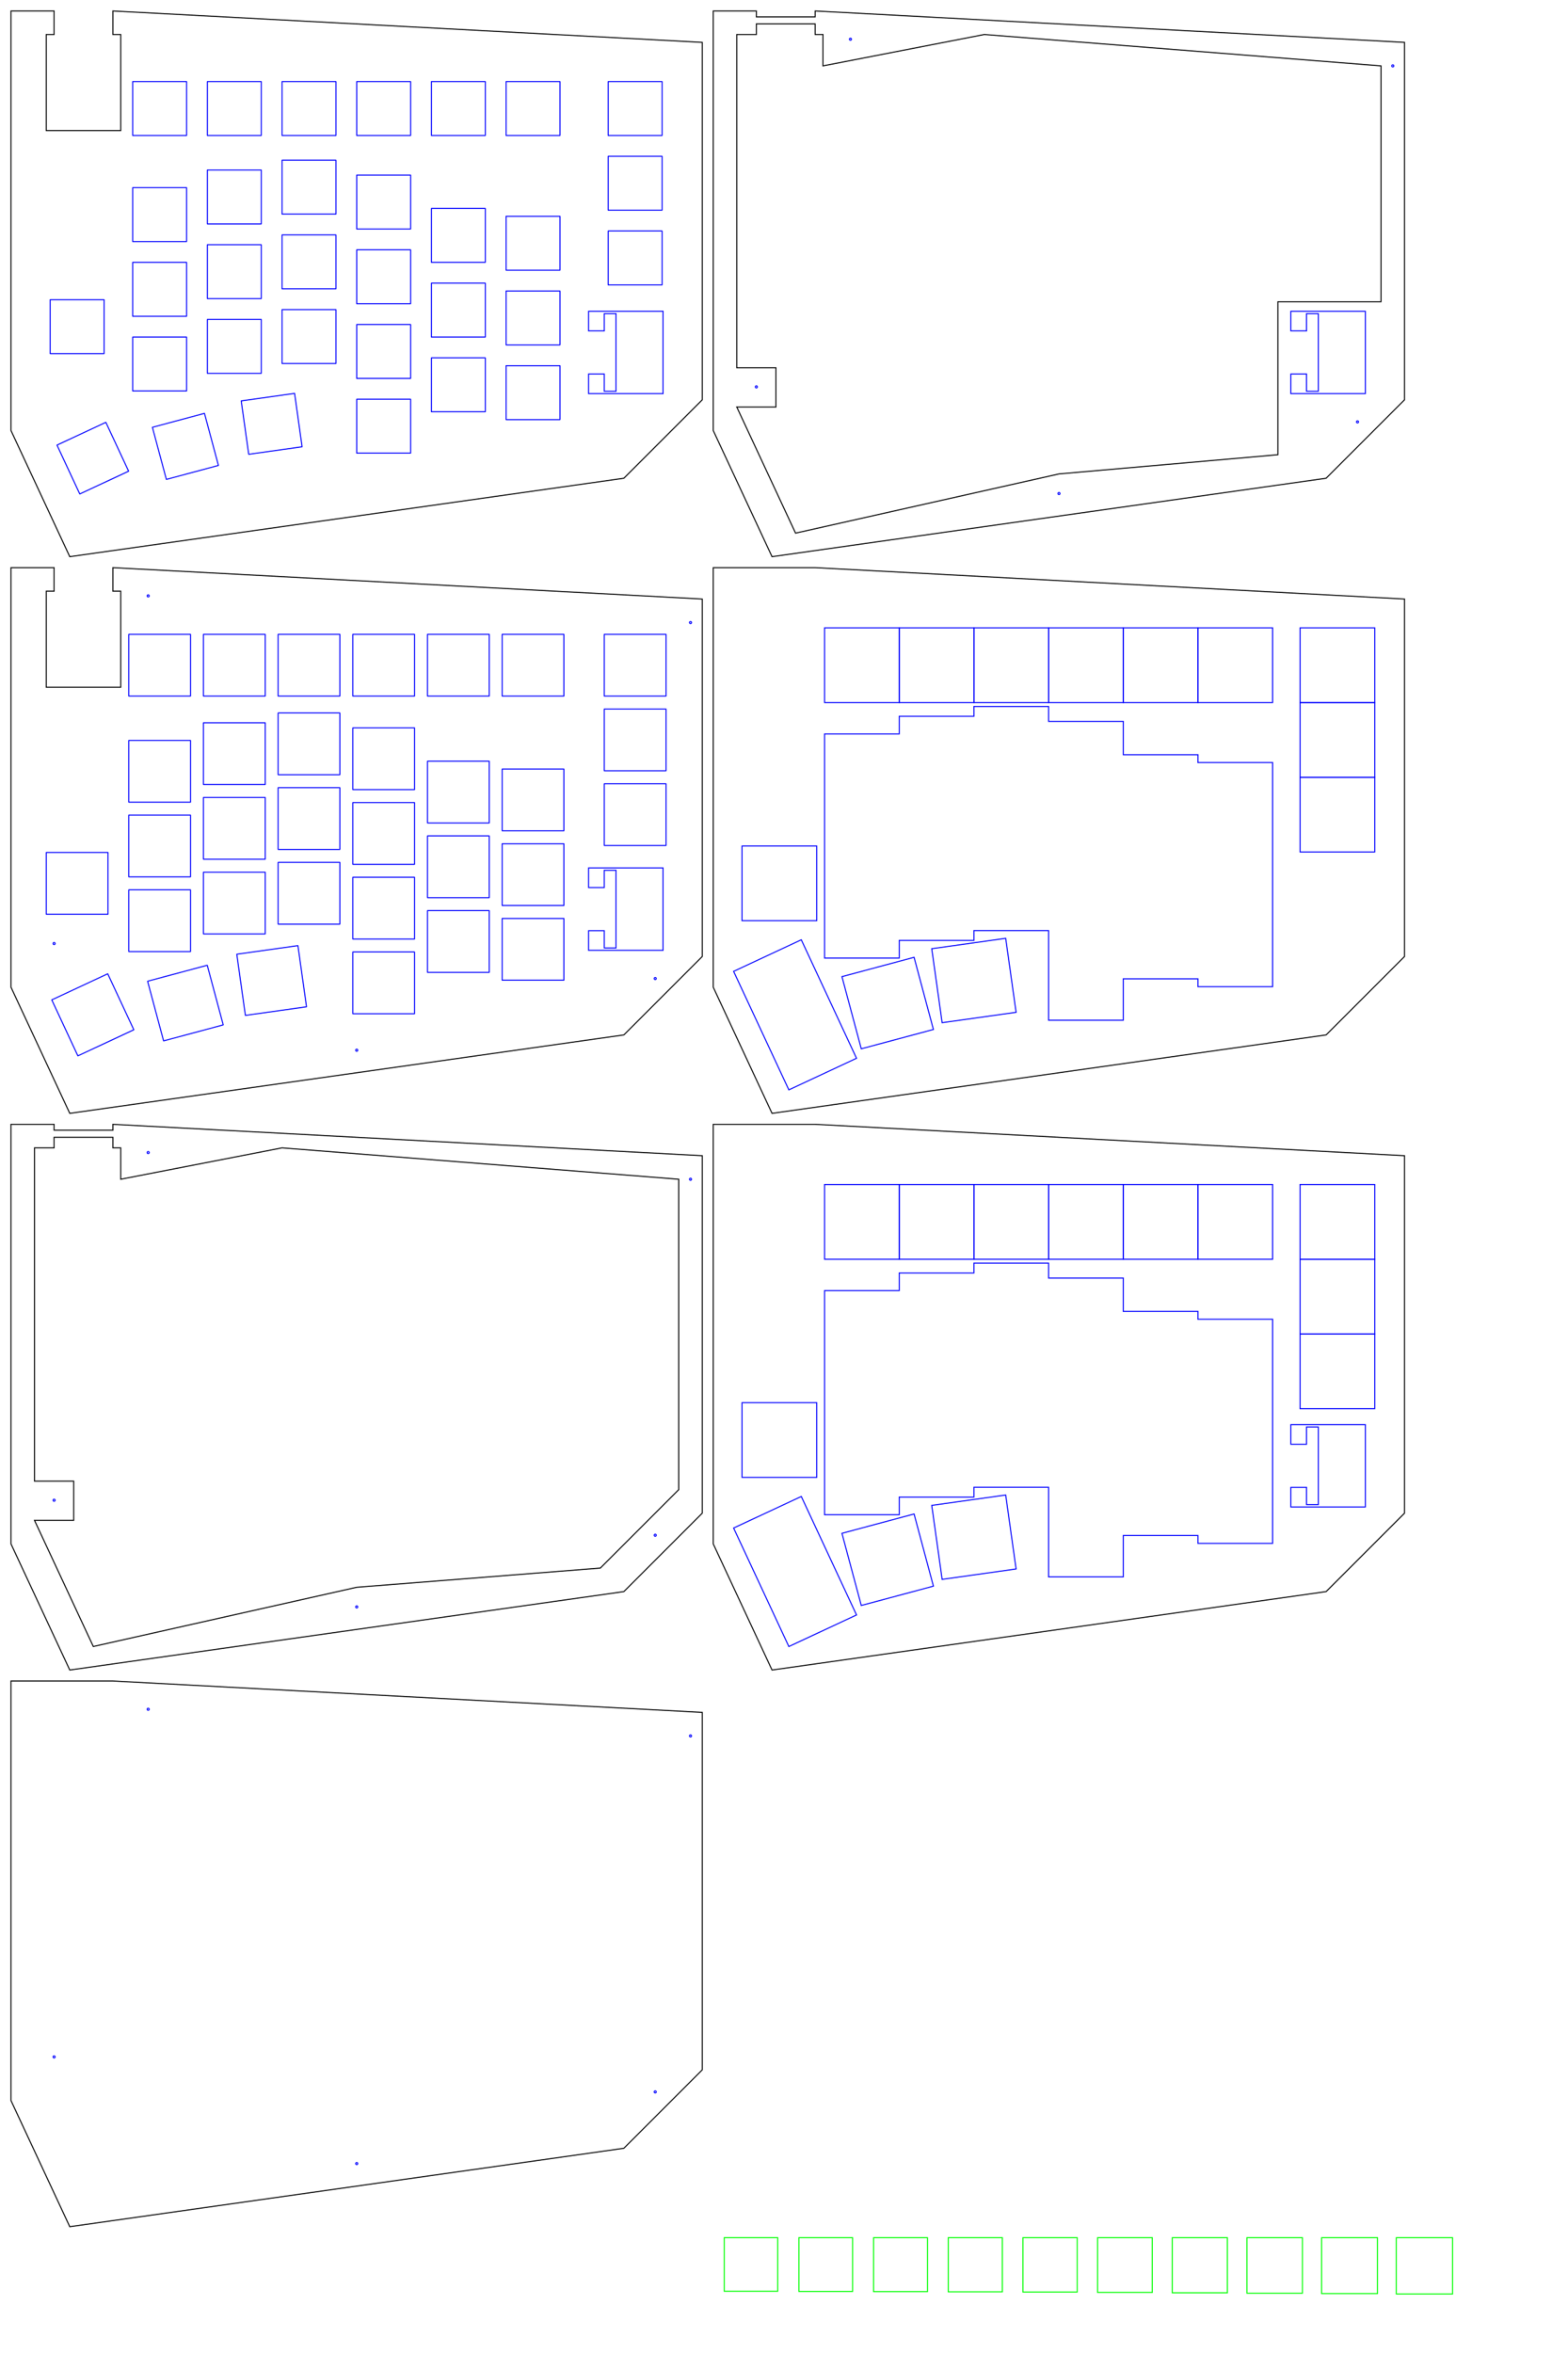<?xml version="1.0" encoding="utf-8" ?>
<svg baseProfile="full" height="600mm" version="1.1" width="400mm" xmlns="http://www.w3.org/2000/svg" xmlns:ev="http://www.w3.org/2001/xml-events" xmlns:xlink="http://www.w3.org/1999/xlink"><defs /><rect fill="none" height="13.75mm" rx="0.01mm" ry="0.01mm" stroke="#0000ff" width="13.75mm" x="33.85mm" y="47.85mm" /><rect fill="none" height="13.75mm" rx="0.01mm" ry="0.01mm" stroke="#0000ff" width="13.75mm" x="33.85mm" y="66.9mm" /><rect fill="none" height="13.75mm" rx="0.01mm" ry="0.01mm" stroke="#0000ff" width="13.75mm" x="33.85mm" y="85.95mm" /><rect fill="none" height="13.75mm" rx="0.01mm" ry="0.01mm" stroke="#0000ff" width="13.75mm" x="52.9mm" y="43.35mm" /><rect fill="none" height="13.75mm" rx="0.01mm" ry="0.01mm" stroke="#0000ff" width="13.75mm" x="52.9mm" y="62.4mm" /><rect fill="none" height="13.75mm" rx="0.01mm" ry="0.01mm" stroke="#0000ff" width="13.75mm" x="52.9mm" y="81.45mm" /><rect fill="none" height="13.75mm" rx="0.01mm" ry="0.01mm" stroke="#0000ff" width="13.75mm" x="71.95mm" y="40.85mm" /><rect fill="none" height="13.75mm" rx="0.01mm" ry="0.01mm" stroke="#0000ff" width="13.75mm" x="71.95mm" y="59.9mm" /><rect fill="none" height="13.75mm" rx="0.01mm" ry="0.01mm" stroke="#0000ff" width="13.75mm" x="71.95mm" y="78.95mm" /><rect fill="none" height="13.75mm" rx="0.01mm" ry="0.01mm" stroke="#0000ff" width="13.75mm" x="91.0mm" y="44.65mm" /><rect fill="none" height="13.75mm" rx="0.01mm" ry="0.01mm" stroke="#0000ff" width="13.75mm" x="91.0mm" y="63.7mm" /><rect fill="none" height="13.75mm" rx="0.01mm" ry="0.01mm" stroke="#0000ff" width="13.75mm" x="91.0mm" y="82.75mm" /><rect fill="none" height="13.75mm" rx="0.01mm" ry="0.01mm" stroke="#0000ff" width="13.75mm" x="91.0mm" y="101.8mm" /><rect fill="none" height="13.75mm" rx="0.01mm" ry="0.01mm" stroke="#0000ff" width="13.75mm" x="110.05mm" y="53.15mm" /><rect fill="none" height="13.75mm" rx="0.01mm" ry="0.01mm" stroke="#0000ff" width="13.75mm" x="110.05mm" y="72.2mm" /><rect fill="none" height="13.75mm" rx="0.01mm" ry="0.01mm" stroke="#0000ff" width="13.75mm" x="110.05mm" y="91.25mm" /><rect fill="none" height="13.75mm" rx="0.01mm" ry="0.01mm" stroke="#0000ff" width="13.75mm" x="129.1mm" y="55.15mm" /><rect fill="none" height="13.75mm" rx="0.01mm" ry="0.01mm" stroke="#0000ff" width="13.75mm" x="129.1mm" y="74.2mm" /><rect fill="none" height="13.75mm" rx="0.01mm" ry="0.01mm" stroke="#0000ff" width="13.75mm" x="129.1mm" y="93.25mm" /><rect fill="none" height="13.75mm" rx="0.01mm" ry="0.01mm" stroke="#0000ff" transform="rotate(65, 89.48, 441.54)" width="13.75mm" x="16.8mm" y="109.95mm" /><rect fill="none" height="13.75mm" rx="0.01mm" ry="0.01mm" stroke="#0000ff" transform="rotate(0, 74.362, 314.832)" width="13.75mm" x="12.8mm" y="76.425mm" /><rect fill="none" height="13.75mm" rx="0.01mm" ry="0.01mm" stroke="#0000ff" transform="rotate(-8, 261.919, 408.469)" width="13.75mm" x="62.425mm" y="101.2mm" /><rect fill="none" height="13.75mm" rx="0.01mm" ry="0.01mm" stroke="#0000ff" transform="rotate(-15, 178.77, 430.202)" width="13.75mm" x="40.425mm" y="106.95mm" /><rect fill="none" height="13.75mm" rx="0.01mm" ry="0.01mm" stroke="#0000ff" transform="rotate(0, 153.92, 104.598)" width="13.75mm" x="33.85mm" y="20.8mm" /><rect fill="none" height="13.75mm" rx="0.01mm" ry="0.01mm" stroke="#0000ff" transform="rotate(0, 225.92, 104.598)" width="13.75mm" x="52.9mm" y="20.8mm" /><rect fill="none" height="13.75mm" rx="0.01mm" ry="0.01mm" stroke="#0000ff" transform="rotate(0, 297.919, 104.598)" width="13.75mm" x="71.95mm" y="20.8mm" /><rect fill="none" height="13.75mm" rx="0.01mm" ry="0.01mm" stroke="#0000ff" transform="rotate(0, 369.919, 104.598)" width="13.75mm" x="91.0mm" y="20.8mm" /><rect fill="none" height="13.75mm" rx="0.01mm" ry="0.01mm" stroke="#0000ff" transform="rotate(0, 441.918, 104.598)" width="13.75mm" x="110.05mm" y="20.8mm" /><rect fill="none" height="13.75mm" rx="0.01mm" ry="0.01mm" stroke="#0000ff" transform="rotate(0, 513.918, 104.598)" width="13.75mm" x="129.1mm" y="20.8mm" /><rect fill="none" height="13.75mm" rx="0.01mm" ry="0.01mm" stroke="#0000ff" transform="rotate(0, 612.373, 104.598)" width="13.75mm" x="155.15mm" y="20.8mm" /><rect fill="none" height="13.75mm" rx="0.01mm" ry="0.01mm" stroke="#0000ff" transform="rotate(0, 612.373, 176.597)" width="13.75mm" x="155.15mm" y="39.85mm" /><rect fill="none" height="13.75mm" rx="0.01mm" ry="0.01mm" stroke="#0000ff" transform="rotate(0, 612.373, 248.597)" width="13.75mm" x="155.15mm" y="58.9mm" /><polygon fill="none" points="10.583,10.583 52.157,10.583 52.157,33.26 44.598,33.26 44.598,125.857 116.409,125.857 116.409,33.26 108.85,33.26 108.85,10.583 677.097,40.819 677.097,385.32 601.507,460.91 67.275,536.5 10.583,414.923" stroke="#000000" /><polygon fill="none" points="639.302,379.367 567.492,379.367 567.492,360.47 582.61,360.47 582.61,377.1 593.948,377.1 593.948,302.266 582.61,302.266 582.61,318.895 567.492,318.895 567.492,299.998 639.302,299.998" stroke="#0000ff" /><rect fill="none" height="15.75mm" rx="0.01mm" ry="0.01mm" stroke="#0000ff" width="15.75mm" x="32.85mm" y="188.8mm" /><rect fill="none" height="15.75mm" rx="0.01mm" ry="0.01mm" stroke="#0000ff" width="15.75mm" x="32.85mm" y="207.85mm" /><rect fill="none" height="15.75mm" rx="0.01mm" ry="0.01mm" stroke="#0000ff" width="15.75mm" x="32.85mm" y="226.9mm" /><rect fill="none" height="15.75mm" rx="0.01mm" ry="0.01mm" stroke="#0000ff" width="15.75mm" x="51.9mm" y="184.3mm" /><rect fill="none" height="15.75mm" rx="0.01mm" ry="0.01mm" stroke="#0000ff" width="15.75mm" x="51.9mm" y="203.35mm" /><rect fill="none" height="15.75mm" rx="0.01mm" ry="0.01mm" stroke="#0000ff" width="15.75mm" x="51.9mm" y="222.4mm" /><rect fill="none" height="15.75mm" rx="0.01mm" ry="0.01mm" stroke="#0000ff" width="15.75mm" x="70.95mm" y="181.8mm" /><rect fill="none" height="15.75mm" rx="0.01mm" ry="0.01mm" stroke="#0000ff" width="15.75mm" x="70.95mm" y="200.85mm" /><rect fill="none" height="15.75mm" rx="0.01mm" ry="0.01mm" stroke="#0000ff" width="15.75mm" x="70.95mm" y="219.9mm" /><rect fill="none" height="15.75mm" rx="0.01mm" ry="0.01mm" stroke="#0000ff" width="15.75mm" x="90.0mm" y="185.6mm" /><rect fill="none" height="15.75mm" rx="0.01mm" ry="0.01mm" stroke="#0000ff" width="15.75mm" x="90.0mm" y="204.65mm" /><rect fill="none" height="15.75mm" rx="0.01mm" ry="0.01mm" stroke="#0000ff" width="15.75mm" x="90.0mm" y="223.7mm" /><rect fill="none" height="15.75mm" rx="0.01mm" ry="0.01mm" stroke="#0000ff" width="15.75mm" x="90.0mm" y="242.75mm" /><rect fill="none" height="15.75mm" rx="0.01mm" ry="0.01mm" stroke="#0000ff" width="15.75mm" x="109.05mm" y="194.1mm" /><rect fill="none" height="15.75mm" rx="0.01mm" ry="0.01mm" stroke="#0000ff" width="15.75mm" x="109.05mm" y="213.15mm" /><rect fill="none" height="15.75mm" rx="0.01mm" ry="0.01mm" stroke="#0000ff" width="15.75mm" x="109.05mm" y="232.2mm" /><rect fill="none" height="15.75mm" rx="0.01mm" ry="0.01mm" stroke="#0000ff" width="15.75mm" x="128.1mm" y="196.1mm" /><rect fill="none" height="15.75mm" rx="0.01mm" ry="0.01mm" stroke="#0000ff" width="15.75mm" x="128.1mm" y="215.15mm" /><rect fill="none" height="15.75mm" rx="0.01mm" ry="0.01mm" stroke="#0000ff" width="15.75mm" x="128.1mm" y="234.2mm" /><rect fill="none" height="15.75mm" rx="0.01mm" ry="0.01mm" stroke="#0000ff" transform="rotate(65, 89.48, 978.04)" width="15.75mm" x="15.8mm" y="250.9mm" /><rect fill="none" height="15.75mm" rx="0.01mm" ry="0.01mm" stroke="#0000ff" transform="rotate(0, 74.362, 851.332)" width="15.75mm" x="11.8mm" y="217.375mm" /><rect fill="none" height="15.75mm" rx="0.01mm" ry="0.01mm" stroke="#0000ff" transform="rotate(-8, 261.919, 944.969)" width="15.75mm" x="61.425mm" y="242.15mm" /><rect fill="none" height="15.75mm" rx="0.01mm" ry="0.01mm" stroke="#0000ff" transform="rotate(-15, 178.77, 966.702)" width="15.75mm" x="39.425mm" y="247.9mm" /><rect fill="none" height="15.75mm" rx="0.01mm" ry="0.01mm" stroke="#0000ff" transform="rotate(0, 153.92, 641.098)" width="15.75mm" x="32.85mm" y="161.75mm" /><rect fill="none" height="15.75mm" rx="0.01mm" ry="0.01mm" stroke="#0000ff" transform="rotate(0, 225.92, 641.098)" width="15.75mm" x="51.9mm" y="161.75mm" /><rect fill="none" height="15.75mm" rx="0.01mm" ry="0.01mm" stroke="#0000ff" transform="rotate(0, 297.919, 641.098)" width="15.75mm" x="70.95mm" y="161.75mm" /><rect fill="none" height="15.75mm" rx="0.01mm" ry="0.01mm" stroke="#0000ff" transform="rotate(0, 369.919, 641.098)" width="15.75mm" x="90.0mm" y="161.75mm" /><rect fill="none" height="15.75mm" rx="0.01mm" ry="0.01mm" stroke="#0000ff" transform="rotate(0, 441.918, 641.098)" width="15.75mm" x="109.05mm" y="161.75mm" /><rect fill="none" height="15.75mm" rx="0.01mm" ry="0.01mm" stroke="#0000ff" transform="rotate(0, 513.918, 641.098)" width="15.75mm" x="128.1mm" y="161.75mm" /><rect fill="none" height="15.75mm" rx="0.01mm" ry="0.01mm" stroke="#0000ff" transform="rotate(0, 612.373, 641.098)" width="15.75mm" x="154.15mm" y="161.75mm" /><rect fill="none" height="15.75mm" rx="0.01mm" ry="0.01mm" stroke="#0000ff" transform="rotate(0, 612.373, 713.097)" width="15.75mm" x="154.15mm" y="180.8mm" /><rect fill="none" height="15.75mm" rx="0.01mm" ry="0.01mm" stroke="#0000ff" transform="rotate(0, 612.373, 785.097)" width="15.75mm" x="154.15mm" y="199.85mm" /><polygon fill="none" points="10.583,547.083 52.157,547.083 52.157,569.76 44.598,569.76 44.598,662.357 116.409,662.357 116.409,569.76 108.85,569.76 108.85,547.083 677.097,577.319 677.097,921.82 601.507,997.41 67.275,1073 10.583,951.423" stroke="#000000" /><circle cx="37.8mm" cy="151.95mm" fill="none" r="1" stroke="#0000ff" /><circle cx="176.15mm" cy="158.75mm" fill="none" r="1" stroke="#0000ff" /><circle cx="91.0mm" cy="267.8mm" fill="none" r="1" stroke="#0000ff" /><circle cx="13.8mm" cy="240.6mm" fill="none" r="1" stroke="#0000ff" /><circle cx="167.15mm" cy="249.525mm" fill="none" r="1" stroke="#0000ff" /><polygon fill="none" points="639.302,915.867 567.492,915.867 567.492,896.97 582.61,896.97 582.61,913.6 593.948,913.6 593.948,838.766 582.61,838.766 582.61,855.395 567.492,855.395 567.492,836.498 639.302,836.498" stroke="#0000ff" /><polygon fill="none" points="33.26,1083.583 10.583,1083.583 10.583,1487.923 67.275,1609.5 601.507,1533.91 677.097,1458.32 677.097,1113.819 108.85,1083.583 108.85,1083.583 108.85,1089.252 52.157,1089.252 52.157,1083.583" stroke="#000000" /><polygon fill="none" points="33.26,1106.26 52.157,1106.26 52.157,1096.055 108.85,1096.055 108.85,1106.26 116.409,1106.26 116.409,1136.496 271.935,1106.26 654.42,1136.496 654.42,1188.464 654.42,1435.643 578.83,1511.233 343.935,1529.753 89.952,1586.823 33.26,1465.246 71.055,1465.246 71.055,1427.451 33.26,1427.451" stroke="#000000" /><circle cx="37.8mm" cy="293.9mm" fill="none" r="1" stroke="#0000ff" /><circle cx="176.15mm" cy="300.7mm" fill="none" r="1" stroke="#0000ff" /><circle cx="91.0mm" cy="409.75mm" fill="none" r="1" stroke="#0000ff" /><circle cx="13.8mm" cy="382.55mm" fill="none" r="1" stroke="#0000ff" /><circle cx="167.15mm" cy="391.475mm" fill="none" r="1" stroke="#0000ff" /><polygon fill="none" points="710.357,10.583 687.68,10.583 687.68,414.923 744.373,536.5 1278.605,460.91 1354.195,385.32 1354.195,40.819 785.947,10.583 785.947,10.583 785.947,16.252 729.255,16.252 729.255,10.583" stroke="#000000" /><polygon fill="none" points="710.357,33.26 729.255,33.26 729.255,23.055 785.947,23.055 785.947,33.26 793.506,33.26 793.506,63.496 949.032,33.26 1331.518,63.496 1331.518,290.833 1232.117,290.833 1232.117,438.233 1021.032,456.753 767.05,513.823 710.357,392.246 748.152,392.246 748.152,354.451 710.357,354.451" stroke="#000000" /><circle cx="216.95mm" cy="10.0mm" fill="none" r="1" stroke="#0000ff" /><circle cx="355.3mm" cy="16.8mm" fill="none" r="1" stroke="#0000ff" /><circle cx="270.15mm" cy="125.85mm" fill="none" r="1" stroke="#0000ff" /><circle cx="192.95mm" cy="98.65mm" fill="none" r="1" stroke="#0000ff" /><circle cx="346.3mm" cy="107.575mm" fill="none" r="1" stroke="#0000ff" /><polygon fill="none" points="1316.4,379.367 1244.589,379.367 1244.589,360.47 1259.707,360.47 1259.707,377.1 1271.046,377.1 1271.046,302.266 1259.707,302.266 1259.707,318.895 1244.589,318.895 1244.589,299.998 1316.4,299.998" stroke="#0000ff" /><polygon fill="none" points="10.583,1620.083 108.85,1620.083 677.097,1650.319 677.097,1994.82 601.507,2070.41 67.275,2146 10.583,2024.423" stroke="#000000" /><circle cx="37.8mm" cy="435.85mm" fill="none" r="1" stroke="#0000ff" /><circle cx="176.15mm" cy="442.65mm" fill="none" r="1" stroke="#0000ff" /><circle cx="91.0mm" cy="551.7mm" fill="none" r="1" stroke="#0000ff" /><circle cx="13.8mm" cy="524.5mm" fill="none" r="1" stroke="#0000ff" /><circle cx="167.15mm" cy="533.425mm" fill="none" r="1" stroke="#0000ff" /><polygon fill="none" points="687.68,547.083 785.947,547.083 1354.195,577.319 1354.195,921.82 1278.605,997.41 744.373,1073 687.68,951.423" stroke="#000000" /><polygon fill="none" points="795.018,707.333 867.017,707.333 867.017,690.326 939.017,690.326 939.017,680.877 1011.016,680.877 1011.016,695.239 1083.016,695.239 1083.016,727.365 1155.015,727.365 1155.015,734.924 1227.015,734.924 1227.015,950.922 1155.015,950.922 1155.015,943.363 1083.016,943.363 1083.016,983.237 1011.016,983.237 1011.016,896.875 939.017,896.875 939.017,906.324 867.017,906.324 867.017,923.332 795.018,923.332" stroke="#0000ff" /><polygon fill="none" points="772.579,905.729 825.829,1019.923 760.575,1050.351 707.325,936.157" stroke="#0000ff" /><polygon fill="none" points="715.459,815.333 787.459,815.333 787.459,887.332 715.459,887.332" stroke="#0000ff" /><polygon fill="none" points="898.357,914.33 969.656,904.31 979.676,975.609 908.378,985.629" stroke="#0000ff" /><polygon fill="none" points="811.777,941.246 881.323,922.611 899.958,992.157 830.412,1010.792" stroke="#0000ff" /><polygon fill="none" points="795.018,605.098 867.017,605.098 867.017,677.097 795.018,677.097" stroke="#0000ff" /><polygon fill="none" points="867.017,605.098 939.017,605.098 939.017,677.097 867.017,677.097" stroke="#0000ff" /><polygon fill="none" points="939.017,605.098 1011.016,605.098 1011.016,677.097 939.017,677.097" stroke="#0000ff" /><polygon fill="none" points="1011.016,605.098 1083.016,605.098 1083.016,677.097 1011.016,677.097" stroke="#0000ff" /><polygon fill="none" points="1083.016,605.098 1155.015,605.098 1155.015,677.097 1083.016,677.097" stroke="#0000ff" /><polygon fill="none" points="1155.015,605.098 1227.015,605.098 1227.015,677.097 1155.015,677.097" stroke="#0000ff" /><polygon fill="none" points="1253.471,605.098 1325.471,605.098 1325.471,677.097 1253.471,677.097" stroke="#0000ff" /><polygon fill="none" points="1253.471,677.097 1325.471,677.097 1325.471,749.097 1253.471,749.097" stroke="#0000ff" /><polygon fill="none" points="1253.471,749.097 1325.471,749.097 1325.471,821.096 1253.471,821.096" stroke="#0000ff" /><polygon fill="none" points="687.68,1083.583 785.947,1083.583 1354.195,1113.819 1354.195,1458.32 1278.605,1533.91 744.373,1609.5 687.68,1487.923" stroke="#000000" /><polygon fill="none" points="795.018,1243.833 867.017,1243.833 867.017,1226.826 939.017,1226.826 939.017,1217.377 1011.016,1217.377 1011.016,1231.739 1083.016,1231.739 1083.016,1263.865 1155.015,1263.865 1155.015,1271.424 1227.015,1271.424 1227.015,1487.422 1155.015,1487.422 1155.015,1479.863 1083.016,1479.863 1083.016,1519.737 1011.016,1519.737 1011.016,1433.375 939.017,1433.375 939.017,1442.824 867.017,1442.824 867.017,1459.832 795.018,1459.832" stroke="#0000ff" /><polygon fill="none" points="772.579,1442.229 825.829,1556.423 760.575,1586.851 707.325,1472.657" stroke="#0000ff" /><polygon fill="none" points="715.459,1351.833 787.459,1351.833 787.459,1423.832 715.459,1423.832" stroke="#0000ff" /><polygon fill="none" points="898.357,1450.83 969.656,1440.81 979.676,1512.109 908.378,1522.129" stroke="#0000ff" /><polygon fill="none" points="811.777,1477.746 881.323,1459.111 899.958,1528.657 830.412,1547.292" stroke="#0000ff" /><polygon fill="none" points="795.018,1141.598 867.017,1141.598 867.017,1213.597 795.018,1213.597" stroke="#0000ff" /><polygon fill="none" points="867.017,1141.598 939.017,1141.598 939.017,1213.597 867.017,1213.597" stroke="#0000ff" /><polygon fill="none" points="939.017,1141.598 1011.016,1141.598 1011.016,1213.597 939.017,1213.597" stroke="#0000ff" /><polygon fill="none" points="1011.016,1141.598 1083.016,1141.598 1083.016,1213.597 1011.016,1213.597" stroke="#0000ff" /><polygon fill="none" points="1083.016,1141.598 1155.015,1141.598 1155.015,1213.597 1083.016,1213.597" stroke="#0000ff" /><polygon fill="none" points="1155.015,1141.598 1227.015,1141.598 1227.015,1213.597 1155.015,1213.597" stroke="#0000ff" /><polygon fill="none" points="1253.471,1141.598 1325.471,1141.598 1325.471,1213.597 1253.471,1213.597" stroke="#0000ff" /><polygon fill="none" points="1253.471,1213.597 1325.471,1213.597 1325.471,1285.597 1253.471,1285.597" stroke="#0000ff" /><polygon fill="none" points="1253.471,1285.597 1325.471,1285.597 1325.471,1357.596 1253.471,1357.596" stroke="#0000ff" /><polygon fill="none" points="1316.4,1452.367 1244.589,1452.367 1244.589,1433.47 1259.707,1433.47 1259.707,1450.1 1271.046,1450.1 1271.046,1375.266 1259.707,1375.266 1259.707,1391.895 1244.589,1391.895 1244.589,1372.998 1316.4,1372.998" stroke="#0000ff" /><rect fill="none" height="13.65mm" rx="0mm" ry="0mm" stroke="#00ff00" width="13.65mm" x="184.75mm" y="570.6mm" /><rect fill="none" height="13.7mm" rx="0mm" ry="0mm" stroke="#00ff00" width="13.7mm" x="203.8mm" y="570.6mm" /><rect fill="none" height="13.75mm" rx="0mm" ry="0mm" stroke="#00ff00" width="13.75mm" x="222.85mm" y="570.6mm" /><rect fill="none" height="13.8mm" rx="0mm" ry="0mm" stroke="#00ff00" width="13.8mm" x="241.9mm" y="570.6mm" /><rect fill="none" height="13.85mm" rx="0mm" ry="0mm" stroke="#00ff00" width="13.85mm" x="260.95mm" y="570.6mm" /><rect fill="none" height="13.95mm" rx="0mm" ry="0mm" stroke="#00ff00" width="13.95mm" x="280.0mm" y="570.6mm" /><rect fill="none" height="14.05mm" rx="0mm" ry="0mm" stroke="#00ff00" width="14.05mm" x="299.05mm" y="570.6mm" /><rect fill="none" height="14.15mm" rx="0mm" ry="0mm" stroke="#00ff00" width="14.15mm" x="318.1mm" y="570.6mm" /><rect fill="none" height="14.25mm" rx="0mm" ry="0mm" stroke="#00ff00" width="14.25mm" x="337.15mm" y="570.6mm" /><rect fill="none" height="14.35mm" rx="0mm" ry="0mm" stroke="#00ff00" width="14.35mm" x="356.2mm" y="570.6mm" /></svg>
